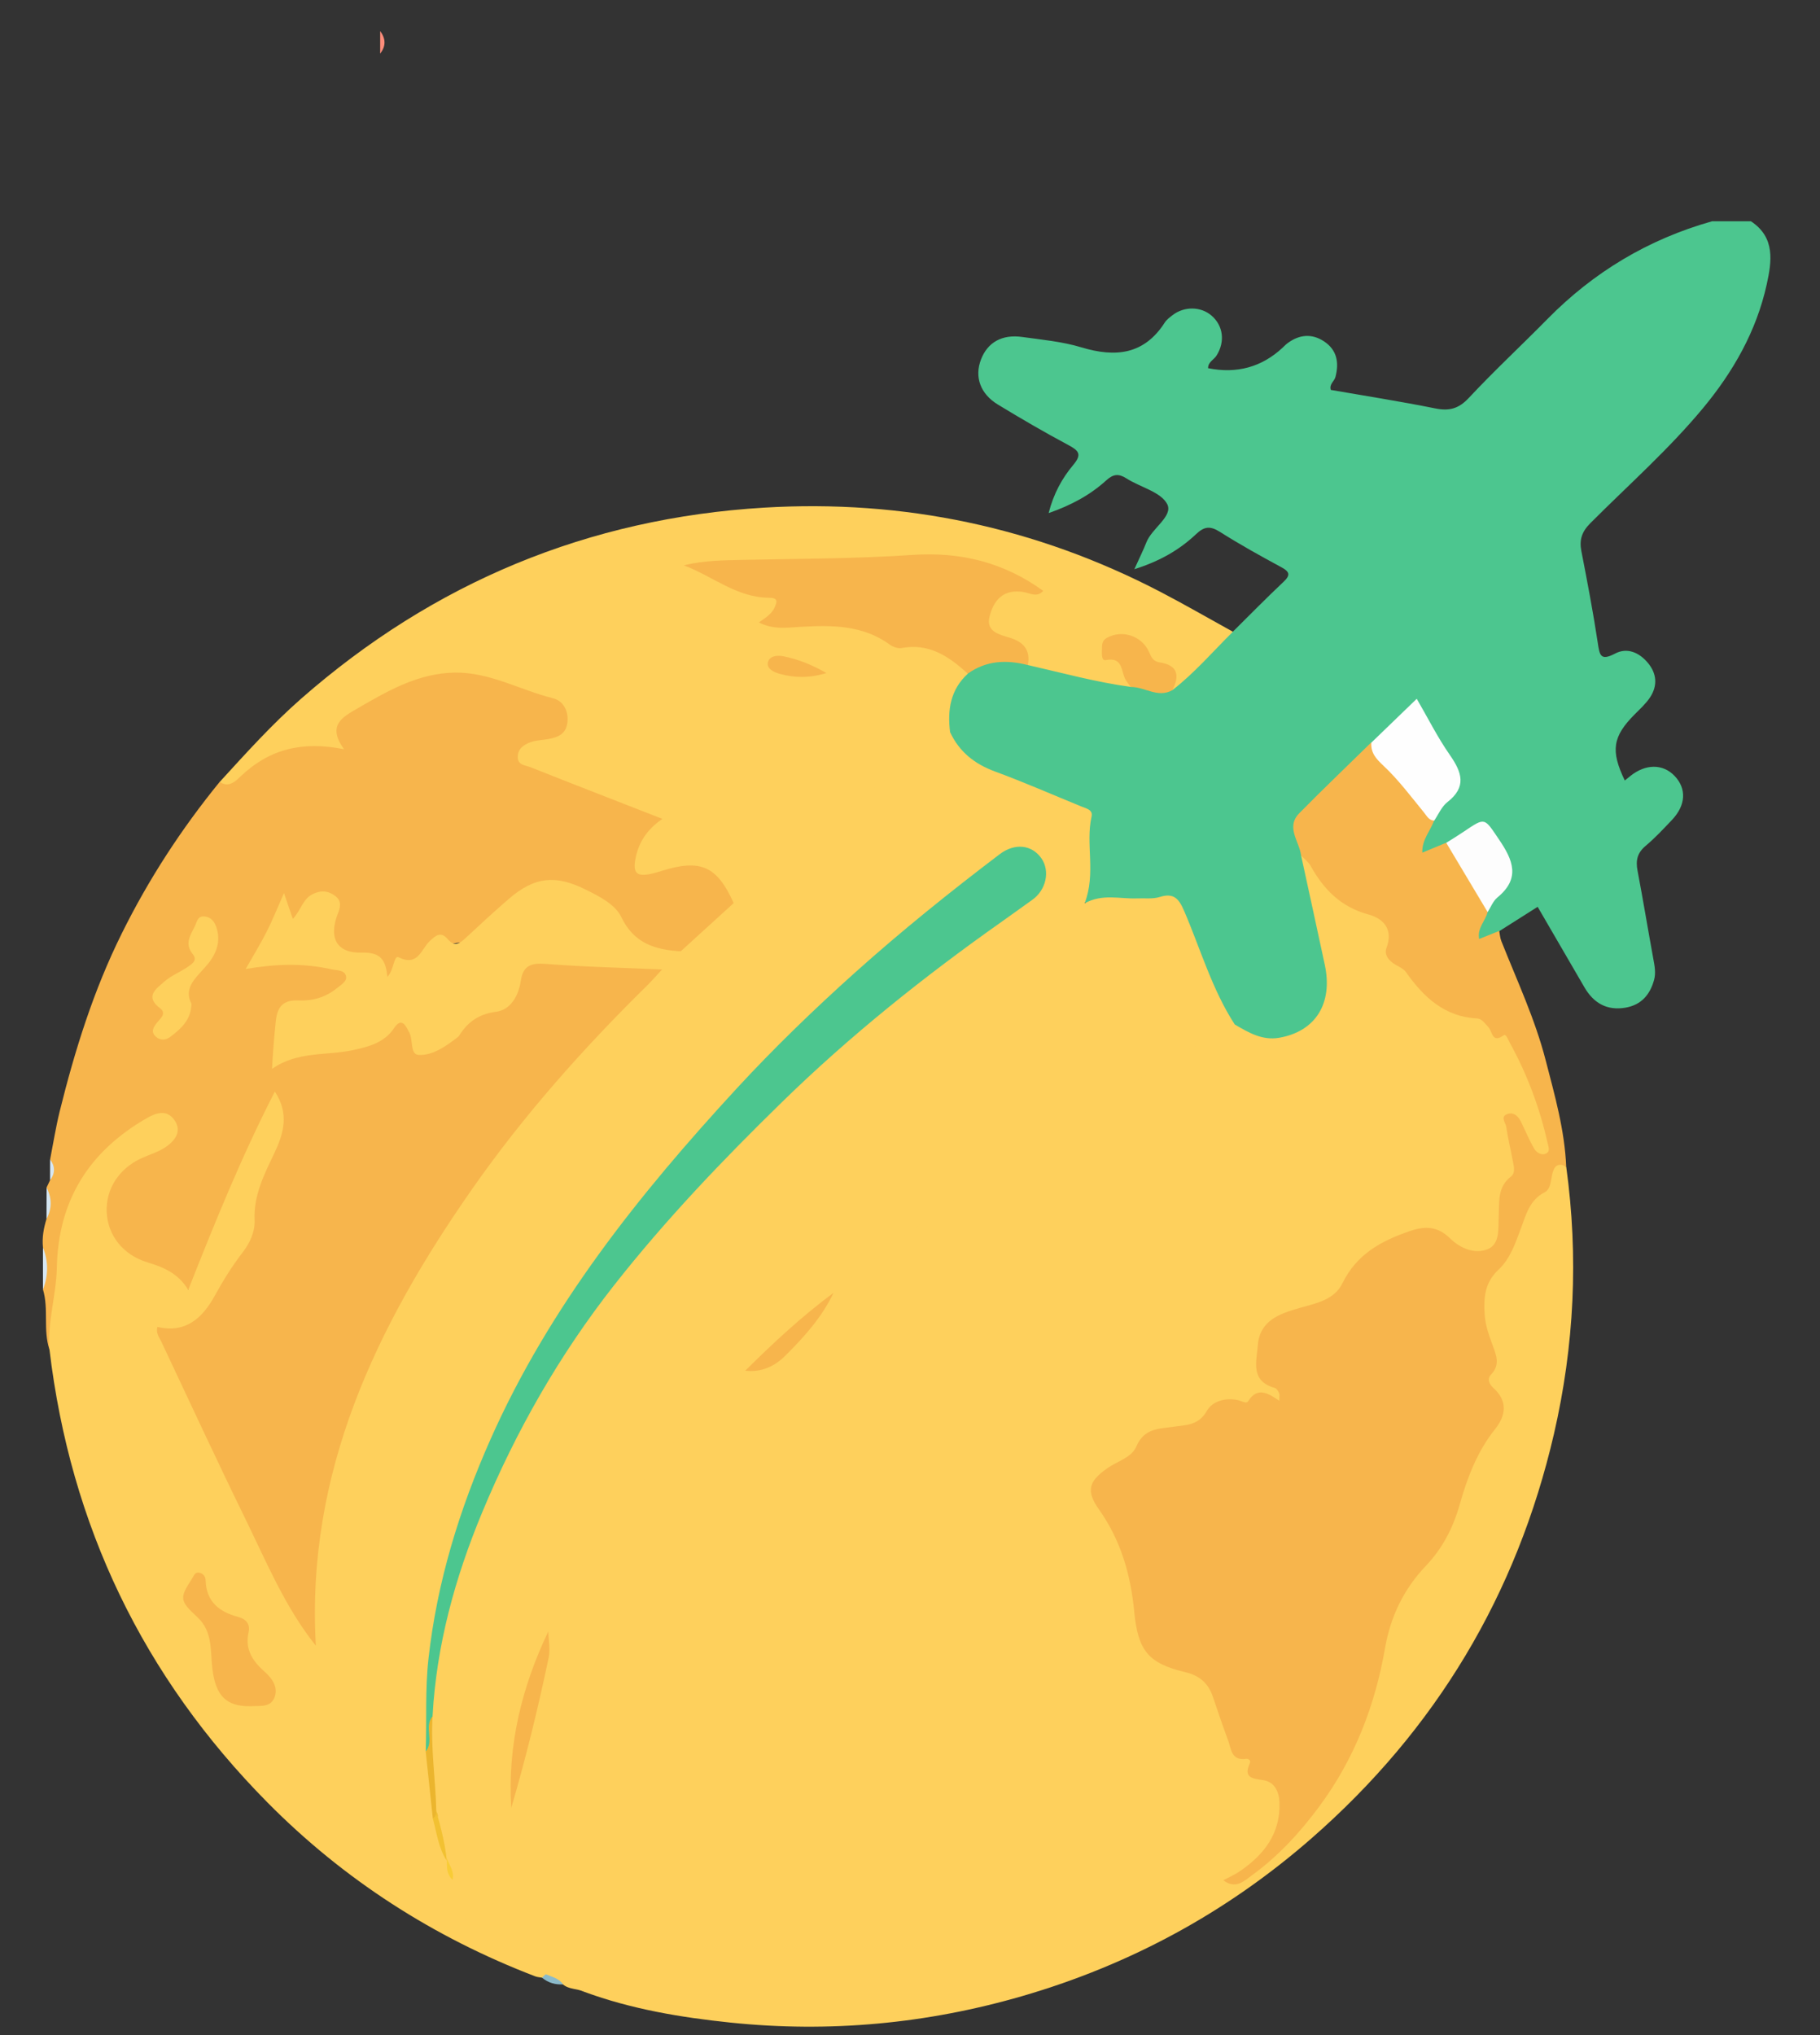<svg width="51" height="57" viewBox="0 0 51 57" fill="none" xmlns="http://www.w3.org/2000/svg">
<rect x="0" y="0" width="51" height="57" fill="#333333" stroke="none"/>
<g clip-path="url(#clip0_1_3254)">
<path d="M10.653 1.501C10.821 1.29 10.809 1.08 10.653 0.869V1.501Z" fill="#FE8C7A"/>
<path d="M47.967 6.2C46.187 6.703 44.657 7.62 43.362 8.936C42.633 9.677 41.87 10.384 41.161 11.143C40.876 11.449 40.611 11.519 40.214 11.438C39.244 11.243 38.266 11.09 37.292 10.921C37.243 10.758 37.389 10.681 37.421 10.562C37.528 10.158 37.467 9.802 37.1 9.56C36.76 9.337 36.412 9.368 36.086 9.608C36.033 9.646 35.986 9.695 35.939 9.74C35.355 10.283 34.659 10.474 33.853 10.313C33.849 10.14 34.016 10.078 34.092 9.956C34.332 9.572 34.28 9.126 33.951 8.841C33.651 8.581 33.184 8.574 32.856 8.828C32.778 8.889 32.693 8.951 32.641 9.031C32.06 9.937 31.257 10.017 30.299 9.728C29.766 9.567 29.198 9.515 28.643 9.438C28.076 9.358 27.673 9.592 27.49 10.067C27.303 10.553 27.465 11.029 27.964 11.332C28.611 11.725 29.268 12.108 29.937 12.465C30.23 12.622 30.326 12.725 30.073 13.024C29.762 13.396 29.523 13.826 29.385 14.371C30.023 14.149 30.55 13.863 31.001 13.453C31.192 13.28 31.343 13.257 31.564 13.399C31.952 13.647 32.536 13.779 32.709 14.123C32.877 14.46 32.276 14.795 32.122 15.195C32.04 15.407 31.936 15.611 31.787 15.943C32.512 15.713 33.054 15.397 33.516 14.961C33.751 14.739 33.915 14.728 34.186 14.898C34.742 15.25 35.32 15.571 35.9 15.884C36.146 16.016 36.167 16.11 35.96 16.303C35.48 16.755 35.018 17.227 34.549 17.691C34.169 17.823 33.971 18.171 33.685 18.415C33.374 18.682 33.145 19.042 32.764 19.231C32.377 19.317 32.014 19.174 31.641 19.113C30.697 18.945 29.771 18.696 28.833 18.506C28.21 18.332 27.617 18.364 27.079 18.761C26.523 19.219 26.398 19.812 26.532 20.486C26.752 21.079 27.171 21.459 27.763 21.686C28.504 21.97 29.224 22.306 29.97 22.575C30.364 22.718 30.545 22.963 30.424 23.366C30.255 23.931 30.552 24.506 30.352 25.077C30.278 25.286 30.491 25.351 30.673 25.317C31.313 25.195 31.962 25.36 32.601 25.244C32.875 25.195 32.983 25.381 33.066 25.593C33.342 26.299 33.651 26.99 33.936 27.691C34.092 28.073 34.257 28.45 34.535 28.765C35.271 29.294 35.888 29.344 36.546 28.932C37.183 28.533 37.429 27.902 37.258 27.047C37.056 26.036 36.821 25.032 36.586 24.029C36.584 23.997 36.584 23.963 36.57 23.934C36.262 23.267 36.468 22.802 37.036 22.339C37.562 21.91 37.999 21.366 38.488 20.886C38.784 20.576 39.098 20.284 39.393 19.973C39.576 19.78 39.707 19.768 39.843 20.019C40.117 20.526 40.407 21.025 40.701 21.52C40.847 21.765 40.84 21.972 40.627 22.182C40.401 22.402 40.254 22.684 40.095 22.953C39.98 23.13 39.865 23.304 39.809 23.51C39.776 23.633 39.719 23.766 39.833 23.873C39.947 23.981 40.076 23.916 40.196 23.87C40.316 23.824 40.43 23.762 40.544 23.704C40.807 23.568 41.059 23.412 41.289 23.226C41.498 23.056 41.642 23.109 41.756 23.332C41.786 23.39 41.739 23.324 41.78 23.374C42.283 23.997 42.466 24.613 41.765 25.231C41.683 25.304 41.645 25.425 41.593 25.527C41.561 25.585 41.528 25.641 41.504 25.703C41.427 25.908 41.197 26.155 41.439 26.323C41.653 26.47 41.861 26.253 42.019 26.076C42.366 25.855 42.714 25.636 43.088 25.399C43.522 26.146 43.961 26.897 44.397 27.65C44.655 28.096 45.03 28.313 45.551 28.223C45.993 28.146 46.238 27.859 46.351 27.444C46.404 27.249 46.366 27.055 46.33 26.86C46.179 26.036 46.043 25.209 45.887 24.386C45.832 24.102 45.879 23.89 46.112 23.693C46.376 23.472 46.614 23.216 46.852 22.965C47.242 22.553 47.266 22.091 46.926 21.733C46.598 21.39 46.115 21.39 45.684 21.736C45.633 21.777 45.583 21.818 45.53 21.861C45.126 21.022 45.19 20.627 45.811 20.004C45.962 19.853 46.124 19.705 46.24 19.529C46.451 19.206 46.428 18.869 46.18 18.57C45.936 18.275 45.596 18.126 45.255 18.307C44.844 18.523 44.824 18.343 44.773 18.007C44.643 17.147 44.48 16.292 44.313 15.436C44.251 15.118 44.326 14.893 44.564 14.654C45.624 13.592 46.753 12.596 47.714 11.441C48.566 10.417 49.219 9.275 49.507 7.966C49.647 7.327 49.754 6.651 49.063 6.197H47.971L47.967 6.2Z" fill="#4CC68F"/>
<path d="M36.46 23.964C36.682 24.984 36.905 26.005 37.124 27.026C37.355 28.108 36.862 28.89 35.843 29.067C35.368 29.148 34.986 28.92 34.603 28.696C34.402 28.614 34.25 28.738 34.097 28.825C30.561 30.832 27.129 32.996 23.954 35.54C23.71 35.736 23.464 35.931 23.265 36.177C22.949 36.759 22.51 37.252 22.078 37.747C21.758 38.114 21.328 38.27 20.849 38.307C20.441 38.488 20.18 38.84 19.891 39.148C18.25 40.891 16.736 42.731 15.601 44.851C15.444 45.142 15.314 45.442 15.274 45.775C15.291 46.473 15.095 47.133 14.927 47.799C14.69 48.735 14.463 49.672 14.225 50.606C14.17 51.237 14.294 51.85 14.482 52.441C14.877 53.682 15.39 54.867 16.368 55.787C17.692 56.274 19.075 56.505 20.469 56.65C23.242 56.938 25.973 56.684 28.652 55.906C31.681 55.025 34.384 53.559 36.754 51.487C40.241 48.439 42.502 44.662 43.544 40.166C44.115 37.694 44.236 35.196 43.889 32.68C43.648 32.42 43.554 32.617 43.407 32.803C42.677 33.722 42.397 34.891 41.654 35.81C41.314 36.229 41.45 36.793 41.565 37.289C41.663 37.717 41.889 38.118 41.653 38.573C41.581 38.711 41.684 38.861 41.78 38.98C42.032 39.295 42.041 39.639 41.801 39.935C41.216 40.664 40.963 41.534 40.684 42.394C40.541 42.839 40.347 43.258 40.018 43.594C39.228 44.402 38.808 45.372 38.607 46.474C38.221 48.595 37.221 50.401 35.655 51.895C35.462 52.078 35.25 52.234 35.043 52.398C34.938 52.481 34.824 52.545 34.702 52.596C35.257 52.23 35.711 51.785 35.904 51.127C36.109 50.431 35.964 50.069 35.321 49.722C35.204 49.66 35.141 49.586 35.131 49.461C35.123 49.378 35.116 49.27 35.042 49.239C34.427 48.987 34.434 48.375 34.266 47.884C34.04 47.225 33.706 46.762 32.957 46.639C32.252 46.523 32.042 45.95 31.937 45.335C31.86 44.881 31.841 44.418 31.715 43.973C31.544 43.367 31.291 42.801 30.938 42.273C30.611 41.782 30.675 41.544 31.16 41.201C31.509 40.954 31.889 40.752 32.12 40.363C32.262 40.124 32.548 40.139 32.791 40.11C33.239 40.056 33.684 40.021 33.955 39.579C34.013 39.484 34.141 39.4 34.246 39.406C34.73 39.437 35.18 39.117 35.672 39.273C35.778 39.307 35.871 39.302 35.912 39.181C35.959 39.042 35.939 38.894 35.813 38.828C35.321 38.572 35.289 38.15 35.376 37.688C35.476 37.164 35.864 36.928 36.34 36.807C37.077 36.619 37.632 36.244 38.034 35.56C38.448 34.857 39.24 34.688 39.99 34.523C40.123 34.494 40.247 34.568 40.358 34.644C40.452 34.71 40.533 34.799 40.632 34.855C41.641 35.428 42.047 35.192 42.121 34.166C42.15 33.755 42.138 33.352 42.426 33.002C42.568 32.829 42.525 32.596 42.487 32.381C42.434 32.076 42.344 31.776 42.328 31.42C42.57 31.499 42.596 31.689 42.668 31.838C42.725 31.957 42.766 32.084 42.85 32.188C42.969 32.333 43.119 32.467 43.314 32.404C43.546 32.331 43.498 32.118 43.463 31.942C43.262 30.95 42.957 29.972 42.369 29.156C42.087 28.763 41.621 28.371 41.053 28.306C40.514 28.246 40.124 27.995 39.847 27.543C39.787 27.446 39.727 27.337 39.633 27.273C39.226 26.99 38.906 26.691 38.988 26.114C39.023 25.866 38.776 25.664 38.534 25.578C37.791 25.313 37.186 24.896 36.816 24.18C36.751 24.054 36.634 23.94 36.456 23.968L36.46 23.964Z" fill="#FED05C"/>
<path d="M15.364 45.695C16.103 43.953 17.191 42.433 18.402 40.995C19.175 40.078 19.972 39.179 20.884 38.39C21.595 38.056 22.014 37.376 22.633 36.93C22.906 36.734 23.161 36.496 23.356 36.211C25.585 34.293 28.023 32.662 30.507 31.096C31.846 30.253 33.21 29.451 34.601 28.696C33.961 27.709 33.641 26.58 33.182 25.514C33.035 25.173 32.894 24.999 32.496 25.124C32.298 25.186 32.071 25.153 31.857 25.163C31.38 25.181 30.897 25.025 30.394 25.3C30.718 24.455 30.413 23.647 30.588 22.87C30.63 22.678 30.439 22.645 30.305 22.59C29.497 22.26 28.698 21.909 27.88 21.608C27.306 21.397 26.88 21.056 26.623 20.506C26.376 20.457 26.224 20.637 26.059 20.757C24.412 21.958 22.811 23.218 21.266 24.549C21.017 24.763 20.742 24.946 20.515 25.186C20.052 25.69 19.469 26.069 19.014 26.583C18.835 26.769 18.651 26.95 18.461 27.124C16.149 29.329 14.057 31.718 12.326 34.407C10.515 37.221 9.136 40.206 8.757 43.572C8.663 44.406 8.706 45.247 8.737 46.085C8.981 47.992 9.627 49.75 10.718 51.342C11.757 52.857 13.056 54.1 14.634 55.053C14.818 55.164 15.008 55.262 15.214 55.326C15.385 55.448 15.596 55.48 15.776 55.581C15.945 55.726 16.177 55.693 16.364 55.787C15.798 54.93 15.186 54.102 14.834 53.122C14.545 52.318 14.338 51.499 14.322 50.64C14.469 49.135 14.667 47.642 15.242 46.226C15.308 46.061 15.336 45.877 15.36 45.698L15.364 45.695Z" fill="#FED05C"/>
<path d="M19.074 26.646C19.569 26.195 20.066 25.744 20.561 25.293C20.517 24.532 19.825 23.997 19.05 24.125C18.789 24.169 18.542 24.273 18.284 24.326C18.006 24.382 17.908 24.265 17.974 24.002C18.039 23.744 18.152 23.51 18.327 23.304C18.682 22.891 18.675 22.854 18.156 22.642C17.193 22.247 16.223 21.871 15.25 21.499C15.06 21.426 14.752 21.41 14.754 21.163C14.757 20.872 15.068 20.882 15.287 20.835C15.651 20.757 15.969 20.613 15.992 20.193C16.013 19.784 15.784 19.485 15.403 19.372C14.705 19.166 14.024 18.898 13.314 18.751C12.524 18.586 11.774 18.819 11.052 19.133C10.611 19.325 10.21 19.589 9.796 19.83C9.419 20.051 9.143 20.308 9.427 20.852C8.369 20.629 7.517 20.899 6.764 21.549C6.593 21.697 6.422 21.891 6.158 21.897C5.086 23.212 4.17 24.616 3.414 26.142C2.619 27.741 2.097 29.418 1.671 31.135C1.563 31.576 1.492 32.026 1.405 32.471C1.479 32.666 1.48 32.861 1.403 33.055C1.37 33.124 1.338 33.192 1.305 33.261C1.378 33.555 1.381 33.848 1.302 34.143C1.223 34.401 1.175 34.665 1.204 34.937C1.285 35.331 1.284 35.724 1.204 36.116C1.37 36.666 1.202 37.252 1.386 37.8C1.669 37.338 1.5 36.809 1.613 36.316C1.77 35.629 1.795 34.915 1.926 34.221C2.099 33.306 2.521 32.552 3.361 32.075C3.649 31.911 3.887 31.677 4.151 31.479C4.328 31.347 4.559 31.234 4.725 31.454C4.909 31.698 4.711 31.882 4.523 32.028C4.339 32.171 4.106 32.226 3.899 32.329C3.229 32.659 2.847 33.191 2.88 33.938C2.913 34.708 3.351 35.217 4.077 35.472C4.422 35.593 4.767 35.7 5.014 35.996C5.194 36.211 5.352 36.15 5.474 35.927C5.554 35.782 5.612 35.628 5.672 35.474C6.239 34.035 6.836 32.606 7.522 31.218C7.564 31.132 7.575 31.025 7.706 30.959C7.855 31.136 7.827 31.343 7.797 31.547C7.746 31.875 7.613 32.176 7.465 32.472C7.218 32.959 6.994 33.453 7.026 34.02C7.034 34.168 7.01 34.324 6.945 34.454C6.527 35.294 6.044 36.093 5.427 36.804C5.259 36.996 5.007 37.05 4.75 37.066C4.264 37.097 4.211 37.186 4.414 37.639C4.589 38.03 4.782 38.413 4.969 38.797C6.061 41.028 7.01 43.331 8.273 45.48C8.411 45.717 8.484 46.05 8.85 46.086C8.573 41.233 10.547 37.139 13.236 33.295C14.673 31.24 16.335 29.372 18.124 27.612C18.276 27.463 18.416 27.301 18.561 27.145C18.502 27.05 18.406 27.023 18.306 27.017C17.236 26.942 16.164 26.903 15.092 26.852C14.759 26.836 14.575 27.049 14.5 27.347C14.365 27.897 14.074 28.265 13.463 28.3C13.264 28.31 13.136 28.438 13.031 28.597C12.893 28.805 12.72 28.978 12.503 29.109C11.943 29.451 11.877 29.433 11.578 28.854C11.41 28.528 11.207 28.461 10.967 28.713C10.492 29.212 9.876 29.307 9.248 29.36C8.768 29.399 8.296 29.452 7.819 29.659C7.728 29.226 7.827 28.832 7.917 28.441C7.977 28.18 8.208 28.157 8.43 28.148C8.855 28.131 9.247 28.023 9.563 27.723C9.914 27.389 9.86 27.171 9.39 27.041C8.678 26.844 7.952 26.892 7.177 26.936C7.414 26.43 7.729 25.99 7.888 25.441C8.061 25.508 8.047 25.775 8.237 25.743C8.418 25.714 8.485 25.54 8.585 25.412C8.676 25.292 8.781 25.188 8.932 25.148C9.224 25.074 9.388 25.248 9.331 25.569C9.177 26.426 9.369 26.72 10.22 26.831C10.488 26.866 10.64 26.944 10.713 27.21C10.777 27.439 10.912 27.537 11.054 27.256C11.146 27.074 11.314 27.058 11.464 26.973C11.953 26.698 12.389 26.422 13.008 26.39C13.35 26.373 13.68 25.902 13.989 25.605C15.198 24.45 16.678 24.595 17.538 26.059C17.945 26.753 18.461 26.72 19.076 26.641L19.074 26.646Z" fill="#F7B54C"/>
<path d="M36.461 23.964C36.551 24.059 36.665 24.141 36.726 24.252C37.091 24.909 37.57 25.401 38.336 25.61C38.77 25.727 39.048 26.027 38.853 26.548C38.787 26.725 38.89 26.868 39.032 26.973C39.152 27.062 39.316 27.113 39.396 27.225C39.894 27.931 40.477 28.483 41.412 28.528C41.515 28.533 41.623 28.676 41.71 28.772C41.826 28.899 41.807 29.233 42.136 28.997C42.203 28.949 42.26 29.119 42.303 29.198C42.792 30.083 43.143 31.019 43.364 32.003C43.387 32.111 43.453 32.251 43.318 32.311C43.182 32.371 43.046 32.273 42.984 32.162C42.846 31.921 42.741 31.661 42.617 31.412C42.546 31.272 42.432 31.151 42.266 31.195C42.019 31.261 42.191 31.442 42.208 31.561C42.252 31.869 42.328 32.172 42.384 32.478C42.413 32.638 42.48 32.843 42.343 32.95C41.953 33.253 42.017 33.665 41.997 34.073C41.981 34.405 42.038 34.847 41.684 34.99C41.325 35.134 40.918 34.964 40.637 34.688C40.293 34.351 39.955 34.329 39.511 34.479C38.702 34.755 38.013 35.131 37.617 35.944C37.387 36.414 36.869 36.505 36.408 36.637C35.85 36.797 35.301 36.988 35.247 37.676C35.211 38.133 35.03 38.682 35.722 38.874C35.773 38.889 35.817 38.963 35.844 39.02C35.862 39.058 35.848 39.113 35.848 39.233C35.54 39.025 35.237 38.83 34.976 39.246C34.924 39.328 34.793 39.239 34.699 39.218C34.34 39.138 33.973 39.243 33.815 39.522C33.589 39.922 33.242 39.909 32.902 39.959C32.477 40.021 32.061 39.996 31.84 40.519C31.712 40.825 31.299 40.931 31.018 41.131C30.5 41.499 30.43 41.764 30.799 42.283C31.408 43.143 31.685 44.108 31.783 45.137C31.888 46.231 32.172 46.588 33.22 46.837C33.622 46.933 33.859 47.15 33.986 47.521C34.124 47.925 34.258 48.331 34.409 48.731C34.501 48.972 34.494 49.322 34.916 49.262C34.992 49.251 35.054 49.313 35.024 49.382C34.833 49.809 35.101 49.811 35.414 49.863C35.731 49.918 35.846 50.203 35.854 50.501C35.878 51.363 35.415 51.953 34.74 52.413C34.606 52.505 34.453 52.571 34.279 52.663C34.627 52.929 34.868 52.68 35.083 52.524C35.822 51.987 36.434 51.321 36.976 50.587C37.955 49.262 38.532 47.77 38.811 46.163C38.965 45.274 39.339 44.505 39.955 43.858C40.423 43.366 40.719 42.79 40.901 42.149C41.117 41.385 41.393 40.655 41.9 40.021C42.196 39.65 42.255 39.246 41.853 38.88C41.737 38.773 41.656 38.633 41.788 38.492C42.046 38.22 41.925 37.949 41.822 37.667C41.719 37.389 41.621 37.114 41.603 36.811C41.574 36.339 41.603 35.923 41.995 35.558C42.319 35.257 42.467 34.812 42.623 34.394C42.765 34.013 42.863 33.611 43.285 33.394C43.46 33.305 43.455 33.05 43.503 32.862C43.561 32.635 43.675 32.567 43.888 32.674C43.845 31.653 43.567 30.678 43.313 29.697C43.015 28.541 42.509 27.464 42.071 26.36C42.035 26.271 42.03 26.169 42.011 26.074C41.832 26.146 41.653 26.218 41.449 26.3C41.388 25.99 41.629 25.793 41.685 25.543C41.443 24.811 41.035 24.178 40.526 23.604C40.317 23.691 40.106 23.778 39.856 23.881C39.843 23.513 40.086 23.27 40.187 22.979C39.781 22.371 39.307 21.817 38.787 21.305C38.629 21.149 38.587 20.935 38.426 20.794C37.753 21.454 37.071 22.104 36.41 22.775C36.022 23.169 36.41 23.564 36.459 23.959L36.461 23.964Z" fill="#F7B54C"/>
<path d="M6.158 21.9C6.415 22.078 6.613 21.869 6.748 21.74C7.538 20.989 8.463 20.745 9.641 20.986C9.154 20.309 9.598 20.085 10.031 19.834C10.876 19.345 11.72 18.856 12.737 18.839C13.72 18.822 14.573 19.327 15.495 19.557C15.797 19.631 15.951 19.945 15.894 20.275C15.835 20.614 15.547 20.676 15.258 20.716C15.128 20.734 14.994 20.742 14.872 20.786C14.679 20.856 14.509 20.968 14.508 21.203C14.506 21.433 14.723 21.433 14.861 21.487C16.071 21.967 17.285 22.437 18.562 22.936C18.137 23.224 17.893 23.593 17.807 24.052C17.731 24.455 17.843 24.561 18.244 24.475C18.34 24.454 18.435 24.425 18.529 24.396C19.63 24.05 20.089 24.253 20.559 25.293C22.524 23.628 24.508 21.983 26.623 20.505C26.546 19.887 26.631 19.317 27.121 18.869C26.826 18.348 26.396 18.033 25.781 18.018C25.43 18.01 25.08 18.008 24.773 17.817C24.218 17.473 23.614 17.383 22.97 17.414C22.543 17.435 22.113 17.44 21.688 17.4C21.598 17.274 21.728 17.22 21.763 17.14C21.913 16.785 21.856 16.657 21.473 16.616C20.766 16.54 20.188 16.147 19.548 15.885C19.747 15.852 19.939 15.814 20.134 15.821C21.769 15.88 23.399 15.657 25.034 15.722C25.463 15.739 25.881 15.642 26.315 15.66C27.27 15.699 28.127 15.989 28.916 16.498C28.701 16.459 28.476 16.417 28.25 16.473C27.976 16.54 27.871 16.775 27.75 16.986C27.52 17.39 27.581 17.692 28.009 17.872C28.387 18.031 28.632 18.277 28.803 18.627C29.762 18.846 30.712 19.107 31.688 19.24C31.638 18.871 31.613 18.489 31.166 18.349C31.075 18.322 31.039 18.247 31.047 18.158C31.058 18.047 31.136 17.984 31.236 17.956C31.572 17.861 31.855 17.924 32.048 18.237C32.133 18.376 32.182 18.573 32.352 18.607C32.771 18.69 32.815 19.003 32.852 19.331C33.477 18.846 33.989 18.247 34.548 17.694C33.87 17.32 33.201 16.933 32.515 16.576C29.036 14.766 25.32 13.985 21.415 14.218C16.484 14.514 12.154 16.313 8.439 19.569C7.617 20.29 6.893 21.096 6.159 21.898L6.158 21.9Z" fill="#FED05C"/>
<path d="M8.848 46.091C7.995 45.025 7.476 43.772 6.886 42.563C6.076 40.908 5.302 39.236 4.516 37.569C4.462 37.454 4.366 37.347 4.41 37.165C5.205 37.354 5.678 36.913 6.023 36.283C6.254 35.864 6.505 35.46 6.797 35.081C7.007 34.809 7.149 34.494 7.134 34.172C7.104 33.476 7.402 32.898 7.685 32.304C7.943 31.759 8.116 31.203 7.702 30.573C6.773 32.383 6.029 34.217 5.275 36.128C4.984 35.649 4.565 35.49 4.121 35.353C3.444 35.145 3.019 34.598 2.99 33.95C2.961 33.301 3.338 32.721 3.976 32.435C4.201 32.333 4.448 32.263 4.647 32.125C4.901 31.949 5.108 31.688 4.889 31.374C4.67 31.059 4.367 31.17 4.094 31.329C2.486 32.261 1.631 33.627 1.593 35.505C1.577 36.272 1.326 37.025 1.387 37.804C1.974 42.724 4.009 46.964 7.499 50.489C9.635 52.647 12.15 54.263 14.996 55.354C15.057 55.378 15.125 55.38 15.19 55.392C15.292 55.433 15.311 55.383 15.295 55.296C12.588 53.774 10.605 51.624 9.499 48.706C9.178 47.859 9.022 46.973 8.847 46.091H8.848Z" fill="#FED05C"/>
<path d="M1.204 36.118C1.356 35.725 1.359 35.332 1.204 34.939C1.204 35.332 1.204 35.725 1.204 36.118Z" fill="#D7E8F4"/>
<path d="M1.303 34.144C1.46 33.851 1.457 33.557 1.306 33.262C1.306 33.557 1.304 33.85 1.303 34.144Z" fill="#D4E5F1"/>
<path d="M15.293 55.296C15.259 55.328 15.223 55.361 15.188 55.392C15.36 55.536 15.559 55.592 15.78 55.58C15.662 55.41 15.467 55.37 15.293 55.296Z" fill="#8BBACA"/>
<path d="M1.402 33.058C1.549 32.864 1.549 32.668 1.403 32.473C1.403 32.668 1.403 32.862 1.402 33.058Z" fill="#D6E6F1"/>
<path d="M28.802 18.628C28.883 18.208 28.683 17.979 28.293 17.861C27.993 17.771 27.621 17.689 27.731 17.262C27.873 16.709 28.201 16.506 28.681 16.582C28.866 16.611 29.057 16.746 29.233 16.549C28.132 15.753 26.923 15.45 25.562 15.543C23.997 15.65 22.424 15.646 20.854 15.681C20.292 15.693 19.732 15.695 19.16 15.834C19.958 16.131 20.637 16.735 21.545 16.742C21.82 16.743 21.769 16.866 21.708 17.01C21.629 17.193 21.456 17.303 21.264 17.433C21.668 17.642 22.055 17.579 22.424 17.558C23.31 17.506 24.176 17.503 24.939 18.058C25.027 18.121 25.165 18.169 25.266 18.15C26.038 18.006 26.595 18.39 27.12 18.868C27.637 18.497 28.206 18.475 28.799 18.627L28.802 18.628Z" fill="#F7B54C"/>
<path d="M38.428 20.799C38.408 21.085 38.555 21.248 38.766 21.446C39.185 21.838 39.533 22.305 39.899 22.752C39.983 22.855 40.036 22.975 40.189 22.985C40.309 22.809 40.398 22.591 40.559 22.466C41.107 22.038 40.965 21.631 40.628 21.146C40.282 20.651 40.01 20.105 39.7 19.572C39.268 19.989 38.848 20.394 38.429 20.799H38.428Z" fill="#FEFEFE"/>
<path d="M40.528 23.608C40.914 24.255 41.3 24.9 41.687 25.547C41.775 25.408 41.838 25.238 41.96 25.137C42.61 24.604 42.4 24.093 42.005 23.513C41.591 22.904 41.627 22.882 41.027 23.287C40.864 23.398 40.694 23.501 40.527 23.606L40.528 23.608Z" fill="#FDFDFD"/>
<path d="M32.852 19.331C33.063 18.924 33.005 18.628 32.496 18.553C32.313 18.525 32.263 18.41 32.202 18.269C32 17.806 31.445 17.628 31.017 17.865C30.866 17.95 30.883 18.078 30.879 18.203C30.876 18.311 30.864 18.513 30.984 18.489C31.481 18.39 31.407 18.811 31.544 19.042C31.585 19.112 31.639 19.176 31.687 19.242C32.078 19.235 32.443 19.561 32.851 19.331H32.852Z" fill="#F7B54C"/>
<path d="M15.364 45.695C14.618 47.259 14.216 48.895 14.327 50.637C14.733 49.247 15.079 47.843 15.375 46.425C15.424 46.193 15.371 45.938 15.364 45.695Z" fill="#F7B54C"/>
<path d="M23.356 36.211C22.47 36.867 21.665 37.615 20.884 38.391C21.326 38.445 21.7 38.273 21.996 37.981C22.527 37.454 23.031 36.899 23.356 36.212V36.211Z" fill="#F7B54C"/>
<path d="M12.121 48.071C12.228 46.085 12.749 44.195 13.508 42.368C14.458 40.082 15.678 37.944 17.21 35.995C18.646 34.169 20.248 32.492 21.913 30.868C23.825 29.002 25.903 27.343 28.085 25.805C28.368 25.606 28.647 25.401 28.928 25.202C29.314 24.927 29.431 24.4 29.183 24.042C28.916 23.658 28.437 23.604 28.012 23.926C26.623 24.979 25.268 26.069 23.968 27.233C22.811 28.269 21.695 29.348 20.647 30.483C17.907 33.454 15.393 36.598 13.74 40.324C12.872 42.28 12.248 44.307 12.008 46.448C11.91 47.32 11.96 48.186 11.93 49.054C12.155 49.052 12.057 48.879 12.072 48.775C12.105 48.541 12.021 48.3 12.124 48.07L12.121 48.071Z" fill="#4CC68F"/>
<path d="M19.074 26.646C18.36 26.6 17.766 26.428 17.409 25.684C17.239 25.33 16.793 25.104 16.403 24.912C15.562 24.496 14.978 24.557 14.264 25.172C13.851 25.527 13.452 25.896 13.054 26.267C12.892 26.419 12.741 26.531 12.558 26.316C12.357 26.078 12.226 26.188 12.04 26.36C11.804 26.579 11.719 27.083 11.167 26.811C11.036 26.746 11.04 27.174 10.856 27.359C10.806 26.921 10.705 26.667 10.139 26.682C9.419 26.701 9.206 26.258 9.467 25.589C9.54 25.403 9.577 25.238 9.401 25.1C9.2 24.945 8.989 24.927 8.753 25.048C8.48 25.186 8.436 25.494 8.205 25.738C8.124 25.502 8.057 25.301 7.958 25.013C7.77 25.438 7.632 25.783 7.465 26.111C7.295 26.445 7.097 26.765 6.884 27.141C7.723 26.996 8.512 26.972 9.292 27.15C9.439 27.183 9.667 27.161 9.698 27.352C9.721 27.496 9.543 27.592 9.43 27.685C9.122 27.934 8.761 28.038 8.367 28.021C7.96 28.003 7.775 28.17 7.73 28.589C7.684 29.012 7.65 29.433 7.623 29.938C8.337 29.436 9.146 29.573 9.894 29.412C10.336 29.317 10.769 29.203 11.04 28.8C11.2 28.561 11.314 28.619 11.424 28.833C11.432 28.848 11.436 28.865 11.446 28.878C11.594 29.089 11.475 29.532 11.728 29.547C12.113 29.569 12.473 29.319 12.792 29.076C12.819 29.056 12.847 29.035 12.864 29.009C13.107 28.628 13.405 28.403 13.898 28.339C14.309 28.287 14.532 27.891 14.594 27.47C14.657 27.052 14.872 26.964 15.287 26.997C16.374 27.083 17.465 27.105 18.554 27.154C18.749 27.01 18.932 26.853 19.07 26.65L19.074 26.646Z" fill="#FED05C"/>
<path d="M12.121 48.071C11.872 48.363 12.178 48.763 11.929 49.056C11.995 49.681 12.062 50.306 12.128 50.931C12.314 50.942 12.282 50.844 12.226 50.734C12.206 49.846 12.067 48.962 12.121 48.071Z" fill="#EBB52E"/>
<path d="M12.226 50.735C12.22 50.814 12.207 50.889 12.127 50.931C12.24 51.334 12.283 51.759 12.521 52.119C12.474 51.647 12.357 51.19 12.226 50.735Z" fill="#F2C132"/>
<path d="M12.524 52.057C12.52 52.3 12.508 52.483 12.68 52.651C12.737 52.423 12.609 52.276 12.524 52.057Z" fill="#F8CC36"/>
<path d="M5.365 28.116C5.145 27.691 5.454 27.416 5.742 27.097C6.007 26.806 6.2 26.451 6.078 26.019C6.025 25.829 5.924 25.68 5.715 25.669C5.526 25.66 5.519 25.828 5.451 25.961C5.319 26.22 5.173 26.445 5.402 26.725C5.544 26.898 5.378 27.001 5.264 27.079C5.048 27.228 4.789 27.327 4.597 27.5C4.381 27.693 4.049 27.908 4.481 28.236C4.682 28.39 4.492 28.526 4.396 28.647C4.297 28.774 4.219 28.9 4.365 29.034C4.492 29.15 4.646 29.138 4.775 29.039C5.064 28.816 5.348 28.584 5.366 28.116H5.365Z" fill="#FED05C"/>
<path d="M23.158 18.851C22.734 18.609 22.358 18.465 21.965 18.384C21.802 18.349 21.557 18.357 21.517 18.561C21.484 18.732 21.685 18.828 21.843 18.872C22.255 18.984 22.667 19 23.157 18.851H23.158Z" fill="#F7B54C"/>
<path d="M7.017 47.789C7.273 47.768 7.59 47.843 7.7 47.522C7.796 47.242 7.615 47.001 7.422 46.829C7.077 46.524 6.859 46.2 6.966 45.715C7.017 45.489 6.897 45.346 6.665 45.285C6.14 45.146 5.779 44.855 5.762 44.266C5.759 44.155 5.699 44.077 5.593 44.051C5.463 44.019 5.435 44.133 5.382 44.213C5.026 44.762 5.03 44.832 5.533 45.297C5.976 45.706 5.888 46.266 5.955 46.771C6.052 47.496 6.337 47.797 7.017 47.789Z" fill="#F7B54C"/>
</g>
<defs>
<clipPath id="clip0_1_3254">
<rect width="50.955" height="56" fill="white" transform="matrix(-1 0 0 1 50.955 0.869)"/>
</clipPath>
</defs>
</svg>
